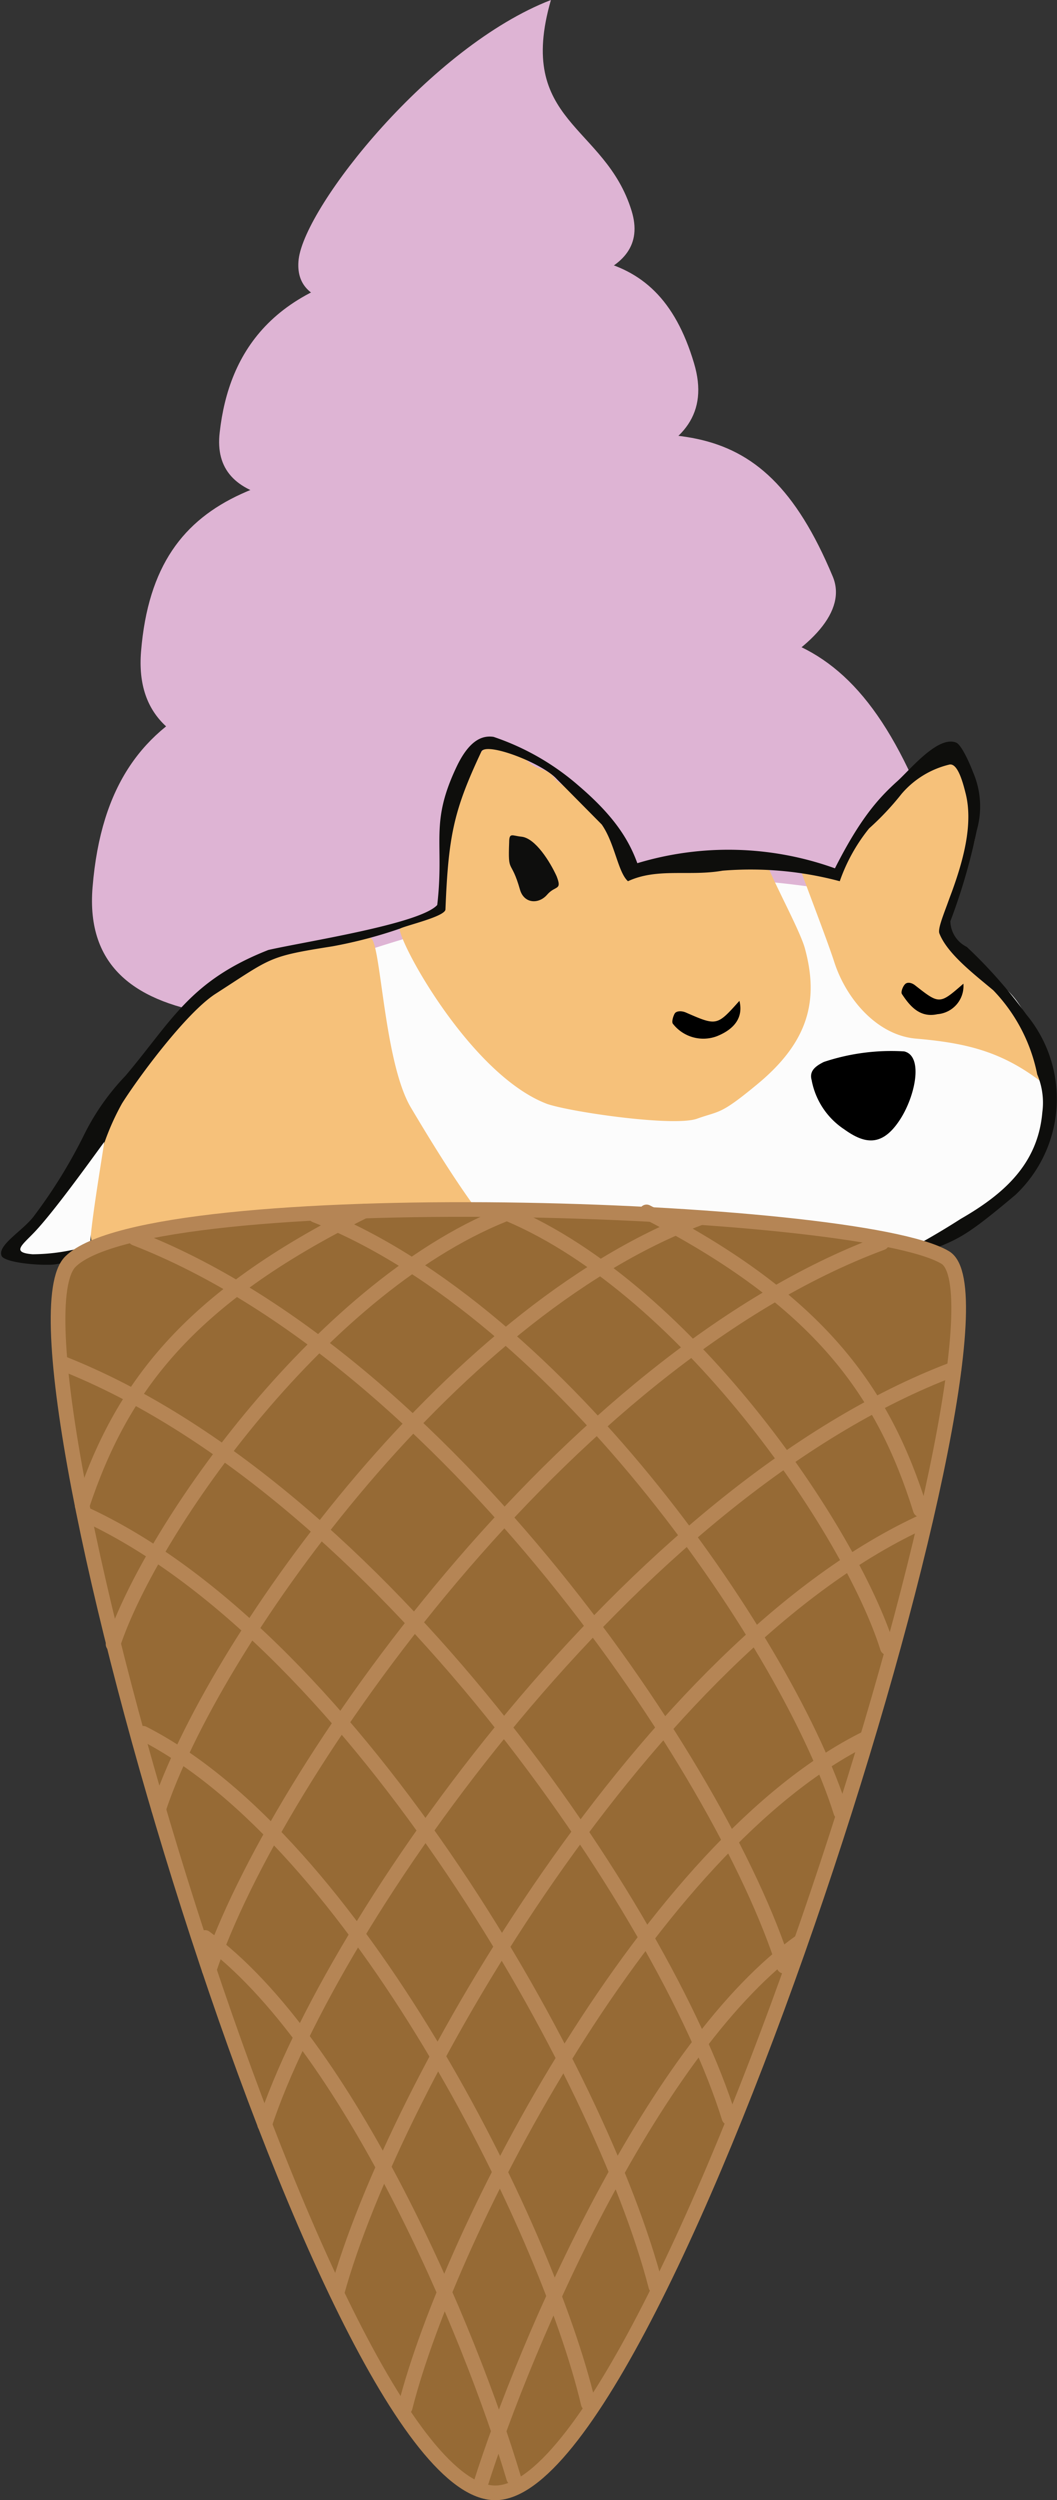<svg xmlns="http://www.w3.org/2000/svg" viewBox="0 0 72.16 170.56"><rect x="0" y="0" width="72.16" height="170.56" fill="#333333" stroke="none"/><defs><style>.cls-1{fill:#deb4d4;}.cls-2{fill:#fcfcfc;}.cls-3{fill:#f6c17a;}.cls-4{fill:#0e0e0c;}.cls-5{fill:#0e0e0d;}.cls-6{fill:#966a35;}.cls-6,.cls-7{stroke:#b58555;stroke-linecap:round;stroke-linejoin:round;}.cls-7{fill:none;}</style></defs><title>Corgi_I</title><g id="Layer_2" data-name="Layer 2"><g id="Layer_1-2" data-name="Layer 1"><path class="cls-1" d="M62.87,54.41C56.82,39.94,49.16,42.35,33.54,44S7.47,46.51,6.32,60.52c-.91,11,13.84,9.6,29.46,7.91S65.22,60,62.87,54.41Z"/><path class="cls-1" d="M56.85,39.33C51.8,27.25,45.4,29.27,32.36,30.68S10.59,32.74,9.63,44.44c-.75,9.18,11.56,8,24.6,6.6S58.81,44,56.85,39.33Z"/><path class="cls-1" d="M15,29.49C15.62,24,18.69,19,28.47,18s16.3-2,18.91,6.78c2.06,6.88-7.16,8-16.94,9.07S14.39,34.62,15,29.49Z"/><path class="cls-1" d="M20.39,17.68C20.85,14,29.42,3.17,37.61,0c-2.41,8.37,3.7,8.49,5.51,14.39,1.42,4.64-5,5.43-11.91,6.17S20,21.14,20.39,17.68Z"/><path class="cls-2" d="M63.5,62.23c-1.38-.8-14.37-3.3-20.78-1.93s-10.12,2.56-12.49,3a102.31,102.31,0,0,0-14.76,5.23c-4.1,1.88-8,6.19-8.35,8.54S6,88.51,6.29,90.43s7.26,4.06,13.31,4.06,21.74.3,22.43,0,10.45-.13,12.68-.72c1.78-.47,4.91-7.36,5.28-7.53a56.68,56.68,0,0,0,5.33-2.17c1.64-.91,6.42-4.48,6.24-7.59-.23-4-1.08-8-3.48-9.44S65.05,63.14,63.5,62.23Z"/><path class="cls-3" d="M27.28,63.35c.65-.37,1.42-.42,2.13-.78a1.22,1.22,0,0,0,.63-1c.8-4.39-.54-3.7,1.33-7.73a11.5,11.5,0,0,1,1.46-2.52c.92-1,2.13-.58,3,.41s1.39.49,2.11,1.45c.18.24,2.72,1.92,3.36,3a9.61,9.61,0,0,1,.81,2.23c.26.63,0,1,2.57.84a64.66,64.66,0,0,1,7.6-.51c.42,1.25,2.3,4.66,2.66,5.93,1,3.62.22,6.44-3.24,9.3-2.56,2.12-2.55,1.79-4.11,2.35s-8.5-.43-10.22-1C32.22,73.39,27.33,64.51,27.28,63.35Z"/><path class="cls-3" d="M57.22,59.77a36.16,36.16,0,0,1,2.42-4.25c.88-1.24,4.27-3.73,5.5-3.72.75,0,.9,1.23,1.07,1.92.93,3.77.19,4-1.16,7-.12.27-1,2.26-.38,3.13a19.25,19.25,0,0,0,3.17,3.7c2.17,1.4,3.29,3.73,3.72,6.63-2.88-2.34-5.3-3-9-3.32-2.64-.21-4.77-2.66-5.6-5.21-.5-1.56-2-5.39-2.53-6.93A17.79,17.79,0,0,1,57.22,59.77Z"/><path class="cls-2" d="M41.2,96.41c-.89-.13-1.8-.23-2.68-.4a3.12,3.12,0,0,0-2.67.63,12.44,12.44,0,0,0,3.2,4,1.36,1.36,0,0,0,2.43-1.12C41.43,98.46,41.3,97.43,41.2,96.41Z"/><path class="cls-2" d="M13.1,96.92a8.21,8.21,0,0,0-5.16-.75,10.51,10.51,0,0,0,2.93,4.42,1.64,1.64,0,0,0,2,.44c.72-.37.5-1.11.47-1.73C13.28,98.51,13.18,97.72,13.1,96.92Z"/><path d="M61.73,71.73a14.54,14.54,0,0,0-5.49.72c-.6.3-1,.63-.83,1.24a5.15,5.15,0,0,0,2.23,3.36c1.31.94,2.5,1.24,3.71-.53C62.47,74.91,63.08,72.05,61.73,71.73Z"/><path class="cls-3" d="M41.88,97c.21-.81-.3-3.47.26-4.12-.36-1.17-1.16-1.32-1.68-2.46-1.25-2.72-3.16-3.82-5.63-5.41-1.71-1.11-4.88-6.25-6.78-9.45S26,63.87,25.26,64c-6.94.81-7.52,1.6-11.38,4.09-2.28,1.47-5.25,5.8-6.4,7.89a20.37,20.37,0,0,0-1.83,8.11c-.23,4.13,8.11,10.81,9.74,11.64.1-.26-2.08,1.15-2,.89C14,94.94,14,95,15.7,95s11.08-.52,16.62-.72c1.22,0,1,.12,1.62,1.23.23.43,1.13,1.21,1.37,1.67A3.16,3.16,0,0,1,38,96.56C38.86,96.74,41,96.88,41.88,97Z"/><path class="cls-4" d="M60.6,89.58c.76,3.5-6,5.37-5.94,4.74-.79-.21-2.89.5-4.18.53-2.2.05-5.62.26-7.82.21-.34.53-.08.79,0,1.7s.16,1.59.19,2.39a2.42,2.42,0,0,1-1.62,2.56c-1.27.65-2.4.14-3.41-.71a12.38,12.38,0,0,1-3.7-4.82c-.29-.66-.52-1.16-1.42-1.11s-8.72.28-9.89.37c-2,.14-4,.07-6,0-1.71,0-2.34.61-2.25,2.35,0,.8.16,1.6.14,2.4a2.18,2.18,0,0,1-2.49,2.28,4.15,4.15,0,0,1-3-1.7c-1.75-2.06,1.59-5.24,1-7.85-.3-1.35-4.47-5.64-4.73-7-.56.09-1.47.34-1.94.36-1.17.05-3.1-.16-3.41-.56C-.27,85,1.52,84,2.29,83a34.9,34.9,0,0,0,3.43-5.54,16.17,16.17,0,0,1,2.85-4.07c3.19-3.78,4.39-6.47,9.75-8.58,2.49-.57,10.36-1.77,11.53-3.07.5-4.33-.54-5.53,1.34-9.47.93-1.93,1.86-2.09,2.5-2a17.16,17.16,0,0,1,5.82,3.34c2.34,2,3.39,3.6,4,5.28A21.5,21.5,0,0,1,57,59.24c1.74-3.44,3-4.8,4.21-5.9.86-.75,2.8-3.18,4.06-2.68.39.15,1,1.59,1.15,2a5.9,5.9,0,0,1,.26,4,40.26,40.26,0,0,1-1.8,6.19A2,2,0,0,0,66,64.6a32.3,32.3,0,0,1,4.08,4.63,9,9,0,0,1-.76,12.29c-3.13,2.63-3.79,3-5.72,3.73-1.25.39-1.73.87-3.24,1.45A14.35,14.35,0,0,0,60.6,89.58ZM38,53.14c-1-1.09-4.82-2.55-5.14-1.86-1.88,4-2.25,5.71-2.45,10.78-.08.48-2.66,1.07-3.1,1.29a31.36,31.36,0,0,1-4.61,1.21c-4.43.7-4.11.75-8,3.25-2,1.3-5.25,5.69-6.37,7.47a16.92,16.92,0,0,0-2.14,8.23c-.23,4.13,3.81,5.91,4.87,10,.39,1.71-2.4,5.86-1.1,7.11.55.53,2.5,1.43,3.23,1.05s.6-1.94.57-2.55c0-.8-.14-1.59-.21-2.39.09-.26,0-.51.13-.77.35-1.15.61-1.21,2.35-1.15,5.55.17,10.79-.58,16.33-.79,1.22,0,1.58.25,2.3,1.53a25.42,25.42,0,0,0,3.46,4.82c.49.43,2,1,2.67.7S42,100.19,42,99.59c0-1-.18-2.06-.28-3.09a4.37,4.37,0,0,1,.75-2.12c3.08-.25,5.28-.22,8.38-.28.51,0,3.56-1,3.87-.81s4.71-2.52,4.74-5.51c.09-.92.38-1.45.93-1.7a51.57,51.57,0,0,0,5.19-2.92c2.94-1.69,5.28-3.74,5.58-7.29a4.93,4.93,0,0,0-.35-2.57,11.5,11.5,0,0,0-3-5.74c-1.35-1.13-3.14-2.5-3.68-3.88-.31-.78,2.73-5.75,1.8-9.52-.17-.68-.53-2.11-1.11-2a6.17,6.17,0,0,0-3.27,2,18.94,18.94,0,0,1-2.22,2.36,12,12,0,0,0-2,3.6,23.58,23.58,0,0,0-8-.72c-2.28.4-4.46-.21-6.46.72-.69-.62-.89-2.58-1.79-3.87"/><path class="cls-2" d="M7.12,77.9C5.91,79.56,3.69,82.63,2.41,84c-.87.93-1.7,1.45-.18,1.57A13.42,13.42,0,0,0,5,85.26a9.23,9.23,0,0,1,1.15-.21C6.16,83.76,6.9,79.38,7.12,77.9Z"/><path class="cls-5" d="M38,59.78c.39,1-.08.6-.65,1.26s-1.57.62-1.85-.34c-.62-2.18-.83-1-.74-3.23,0-.7.21-.45.83-.39C36.55,57.17,37.56,58.81,38,59.78Z"/><path class="cls-5" d="M53.81,91a12.88,12.88,0,0,1,1.33,2.82,8.57,8.57,0,0,0,.49,1.62c.21.58-.88.28-1.14-.62A26.82,26.82,0,0,1,53.81,91Z"/><path class="cls-5" d="M23.15,97.62c-.36-.58-.82-2.05-1.84-2.75a29.7,29.7,0,0,0,2.07,4.75C24.12,101,25.63,102.3,27,102s1.41-1.17,1.66-2.51a16.34,16.34,0,0,0,.44-2.58,5.89,5.89,0,0,0-.24-2.37,8,8,0,0,0-.47,2.37c-.08.58-.08,1.31-.19,2.14s-.36,1.76-1.2,2a2.51,2.51,0,0,1-2.52-1.11C23.92,99,23.4,98,23.15,97.62Z"/><path class="cls-5" d="M42.27,92.06a10.65,10.65,0,0,1,.33,2.78,18.61,18.61,0,0,0,0,1.92c0,.63.19,2.22.19,2.22l-.78.34a20.27,20.27,0,0,1-.32-2.82C41.72,95.57,41.57,92.79,42.27,92.06Z"/><path class="cls-6" d="M4.81,86.07c-5.53,5.45,17.38,84,29,84S70.55,89.39,64.53,85.79,10.33,80.61,4.81,86.07Z"/><path class="cls-7" d="M24.85,82.63c-12.13,6-16.59,12.14-19.24,20.08"/><path class="cls-7" d="M35,82.63c-12.8,4.77-24.63,21.61-27.28,29.55"/><path class="cls-7" d="M47.76,83.1c-17.33,6.51-33.35,29.5-36.93,40.33"/><path class="cls-7" d="M60.21,84.79c-21.56,8-41.47,36.28-45.93,49.6"/><path class="cls-7" d="M65.13,93.39c-22.08,8.32-42.49,37.7-47.06,51.56"/><path class="cls-7" d="M63.17,103.73C44.31,112.24,26.88,142.28,23,156.45"/><path class="cls-7" d="M59.18,118.56c-14.79,7.25-28.46,33.6-31.52,45.68"/><path class="cls-7" d="M54.67,132.44c-10,7.06-18.77,27.25-21.89,37.13"/><path class="cls-7" d="M44.14,82.68C56,88.76,60.33,95,62.83,103"/><path class="cls-7" d="M34.08,82.57c12.57,4.91,24,21.87,26.5,29.84"/><path class="cls-7" d="M21.53,82.91c17,6.69,32.48,29.84,35.87,40.72"/><path class="cls-7" d="M9.23,84.48c21.15,8.22,40.07,36.29,44.29,49.66"/><path class="cls-7" d="M4.25,93c21.67,8.55,41.21,37.59,45.52,51.48"/><path class="cls-7" d="M6,103.39c18.49,8.7,35.12,38.38,38.77,52.59"/><path class="cls-7" d="M9.77,118.25c14.49,7.4,27.54,33.63,30.39,45.73"/><path class="cls-7" d="M14,132.18c9.81,7.16,18.13,27,21.07,36.88"/><path d="M50.48,68.28c.28,1.13-.34,1.93-1.53,2.41a2.63,2.63,0,0,1-3-.83c-.12-.11,0-.52.11-.71s.48-.2.77-.07C48.94,70,48.94,70,50.48,68.28Z"/><path d="M65.77,67.11A1.93,1.93,0,0,1,64,69.19c-1.18.26-1.86-.51-2.43-1.38-.08-.13.06-.51.22-.67s.45-.1.68.08C64.14,68.53,64.14,68.53,65.77,67.11Z"/></g></g></svg>